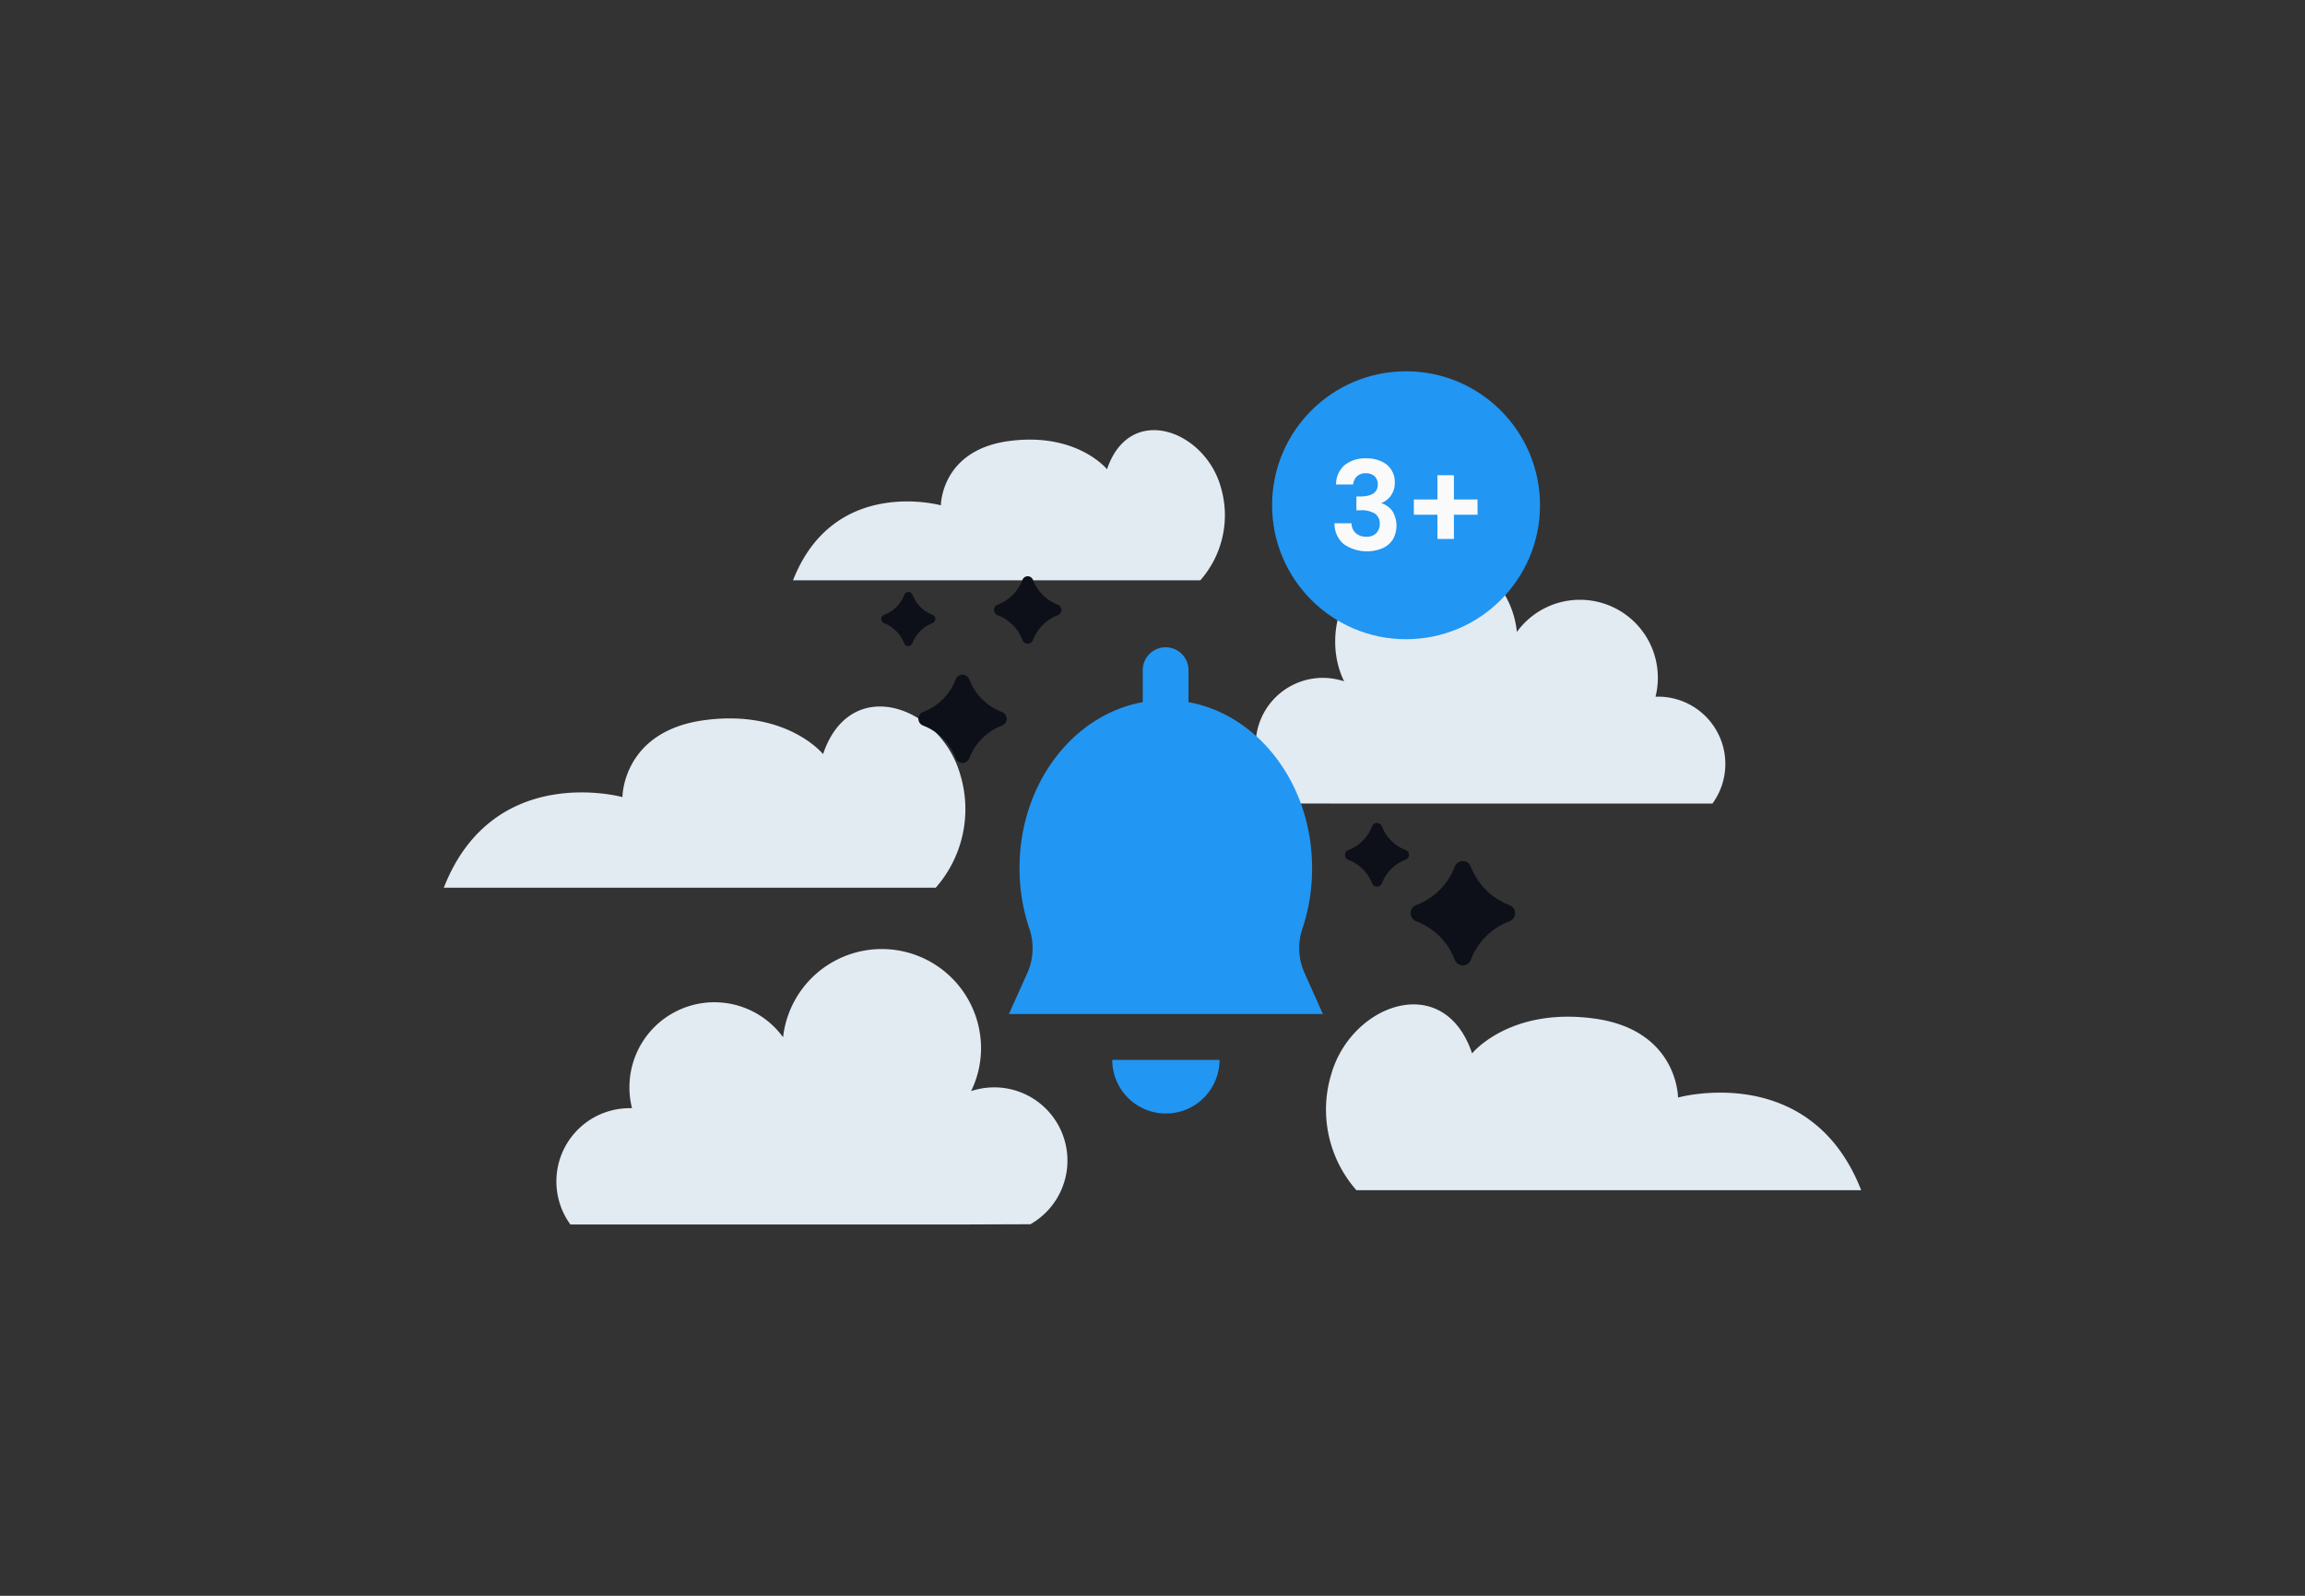 <svg id="Layer_1" data-name="Layer 1" xmlns="http://www.w3.org/2000/svg" viewBox="0 0 260 180"><rect x="0" y="0" width="260" height="180" fill="#333333" stroke="none"/><title>Flat Web Illustrations Pack - Scene 29</title><path d="M153,90.64h40.16A7.59,7.59,0,0,0,187,78.58h-.26a8.79,8.79,0,0,0-15.64-7.3,10.27,10.27,0,0,0-20.49,1.1,10.15,10.15,0,0,0,1,4.47,7.69,7.69,0,0,0-2.4-.39,7.58,7.58,0,0,0-3.74,14.17Z" fill="#e2eaf2"/><path d="M108.1,138.12H64.34A8.26,8.26,0,0,1,71,125a1.37,1.37,0,0,1,.29,0,9.37,9.37,0,0,1-.29-2.31A9.58,9.58,0,0,1,88.33,117a11.2,11.2,0,0,1,22.33,1.2,11,11,0,0,1-1.12,4.87,8.46,8.46,0,0,1,2.62-.42,8.26,8.26,0,0,1,4.07,15.44Z" fill="#e2eaf2"/><path d="M89.45,65.46h45.94a11.1,11.1,0,0,0,2.31-10.53c-1.8-6.41-10.27-9.56-12.83-2,0,0-3.4-4.21-11.07-3.18S106.13,57,106.13,57,94.07,53.65,89.45,65.46Z" fill="#e2eaf2"/><path d="M137.56,119.55a6,6,0,0,1-12.1,0Z" fill="#2196F3"/><path d="M113.8,114.38h35.42l-2.11-4.72a6.85,6.85,0,0,1-.17-5A21.28,21.28,0,0,0,148,97.9c0-9.45-6.05-17.27-13.94-18.7V75.59a2.58,2.58,0,0,0-5.16,0V79.2C121,80.63,115,88.45,115,97.9a21.28,21.28,0,0,0,1.08,6.76,6.85,6.85,0,0,1-.16,5Z" fill="#2196F3"/><circle cx="158.6" cy="56.99" r="15.11" fill="#2196F3"/><path d="M151.66,52.47a3.7,3.7,0,0,1,2.43-.77,3.92,3.92,0,0,1,1.76.36,2.49,2.49,0,0,1,1.48,2.36,2.47,2.47,0,0,1-.45,1.5,2.25,2.25,0,0,1-1.1.83v0a2.39,2.39,0,0,1,1.28.9,3.17,3.17,0,0,1,.07,3.17,2.68,2.68,0,0,1-1.14,1,4.6,4.6,0,0,1-4.4-.43,3,3,0,0,1-1.06-2.37h1.92a1.5,1.5,0,0,0,.47,1.11,1.73,1.73,0,0,0,1.22.41,1.46,1.46,0,0,0,1.1-.4,1.42,1.42,0,0,0,.39-1,1.34,1.34,0,0,0-.54-1.21,2.91,2.91,0,0,0-1.66-.37H153V56h.41c1.33,0,2-.45,2-1.34a1.22,1.22,0,0,0-.36-.94,1.42,1.42,0,0,0-1-.34,1.38,1.38,0,0,0-1,.36,1.46,1.46,0,0,0-.42.91h-1.93A2.9,2.9,0,0,1,151.66,52.47Z" fill="#fafafa"/><path d="M166.67,58.06H164v2.73h-1.86V58.06h-2.66V56.34h2.66V53.6H164v2.74h2.66Z" fill="#fafafa"/><path d="M209.94,134.25H153a13.74,13.74,0,0,1-2.86-13c2.23-8,12.73-11.86,15.91-2.43,0,0,4.21-5.21,13.72-3.94s9.51,8.92,9.51,8.92S204.21,119.62,209.94,134.25Z" fill="#e2eaf2"/><path d="M50.06,100.13h55.49a13.41,13.41,0,0,0,2.78-12.71c-2.16-7.74-12.39-11.54-15.49-2.36,0,0-4.1-5.07-13.37-3.83s-9.26,8.68-9.26,8.68S55.64,85.87,50.06,100.13Z" fill="#e2eaf2"/><path d="M105.51,69.82h0a.53.53,0,0,1-.34.48,3.9,3.9,0,0,0-2.25,2.25.52.52,0,0,1-.47.33h0a.52.52,0,0,1-.47-.33,3.9,3.9,0,0,0-2.25-2.25.52.52,0,0,1-.33-.48h0a.51.51,0,0,1,.33-.47A3.9,3.9,0,0,0,102,67.1a.52.52,0,0,1,.47-.33h0a.52.52,0,0,1,.47.33,3.9,3.9,0,0,0,2.25,2.25A.52.52,0,0,1,105.51,69.82Z" fill="#0d1019"/><path d="M119.73,68.8h0a.64.64,0,0,1-.41.59,4.85,4.85,0,0,0-2.8,2.81.65.65,0,0,1-.6.41h0a.65.65,0,0,1-.59-.41,4.85,4.85,0,0,0-2.8-2.81.65.65,0,0,1-.41-.59h0a.65.65,0,0,1,.41-.59,4.83,4.83,0,0,0,2.8-2.8.64.64,0,0,1,.59-.41h0a.64.64,0,0,1,.6.41,4.83,4.83,0,0,0,2.8,2.8A.64.64,0,0,1,119.73,68.8Z" fill="#0d1019"/><path d="M113.55,81.08h0a.84.84,0,0,1-.54.77,6.38,6.38,0,0,0-3.67,3.67.83.83,0,0,1-.77.54h0a.84.84,0,0,1-.77-.54,6.36,6.36,0,0,0-3.66-3.67.84.84,0,0,1-.55-.77h0a.84.84,0,0,1,.55-.78,6.32,6.32,0,0,0,3.66-3.66.84.84,0,0,1,.77-.54h0a.83.83,0,0,1,.77.54A6.34,6.34,0,0,0,113,80.3.85.85,0,0,1,113.55,81.08Z" fill="#0d1019"/><path d="M158.94,96.41h0a.62.62,0,0,1-.39.56,4.61,4.61,0,0,0-2.67,2.66.61.61,0,0,1-.56.39h0a.62.62,0,0,1-.56-.39A4.57,4.57,0,0,0,152.11,97a.61.61,0,0,1-.4-.56h0a.6.6,0,0,1,.4-.56,4.6,4.6,0,0,0,2.65-2.66.62.62,0,0,1,.56-.39h0a.61.61,0,0,1,.56.39,4.63,4.63,0,0,0,2.67,2.66A.61.61,0,0,1,158.94,96.41Z" fill="#0d1019"/><path d="M170.9,103h0a1,1,0,0,1-.64.92,7.48,7.48,0,0,0-4.35,4.34,1,1,0,0,1-.91.64h0a1,1,0,0,1-.91-.64,7.46,7.46,0,0,0-4.34-4.34,1,1,0,0,1-.64-.92h0a1,1,0,0,1,.64-.91,7.5,7.5,0,0,0,4.34-4.33,1,1,0,0,1,.91-.64h0a1,1,0,0,1,.91.64,7.53,7.53,0,0,0,4.34,4.33A1,1,0,0,1,170.9,103Z" fill="#0d1019"/></svg>